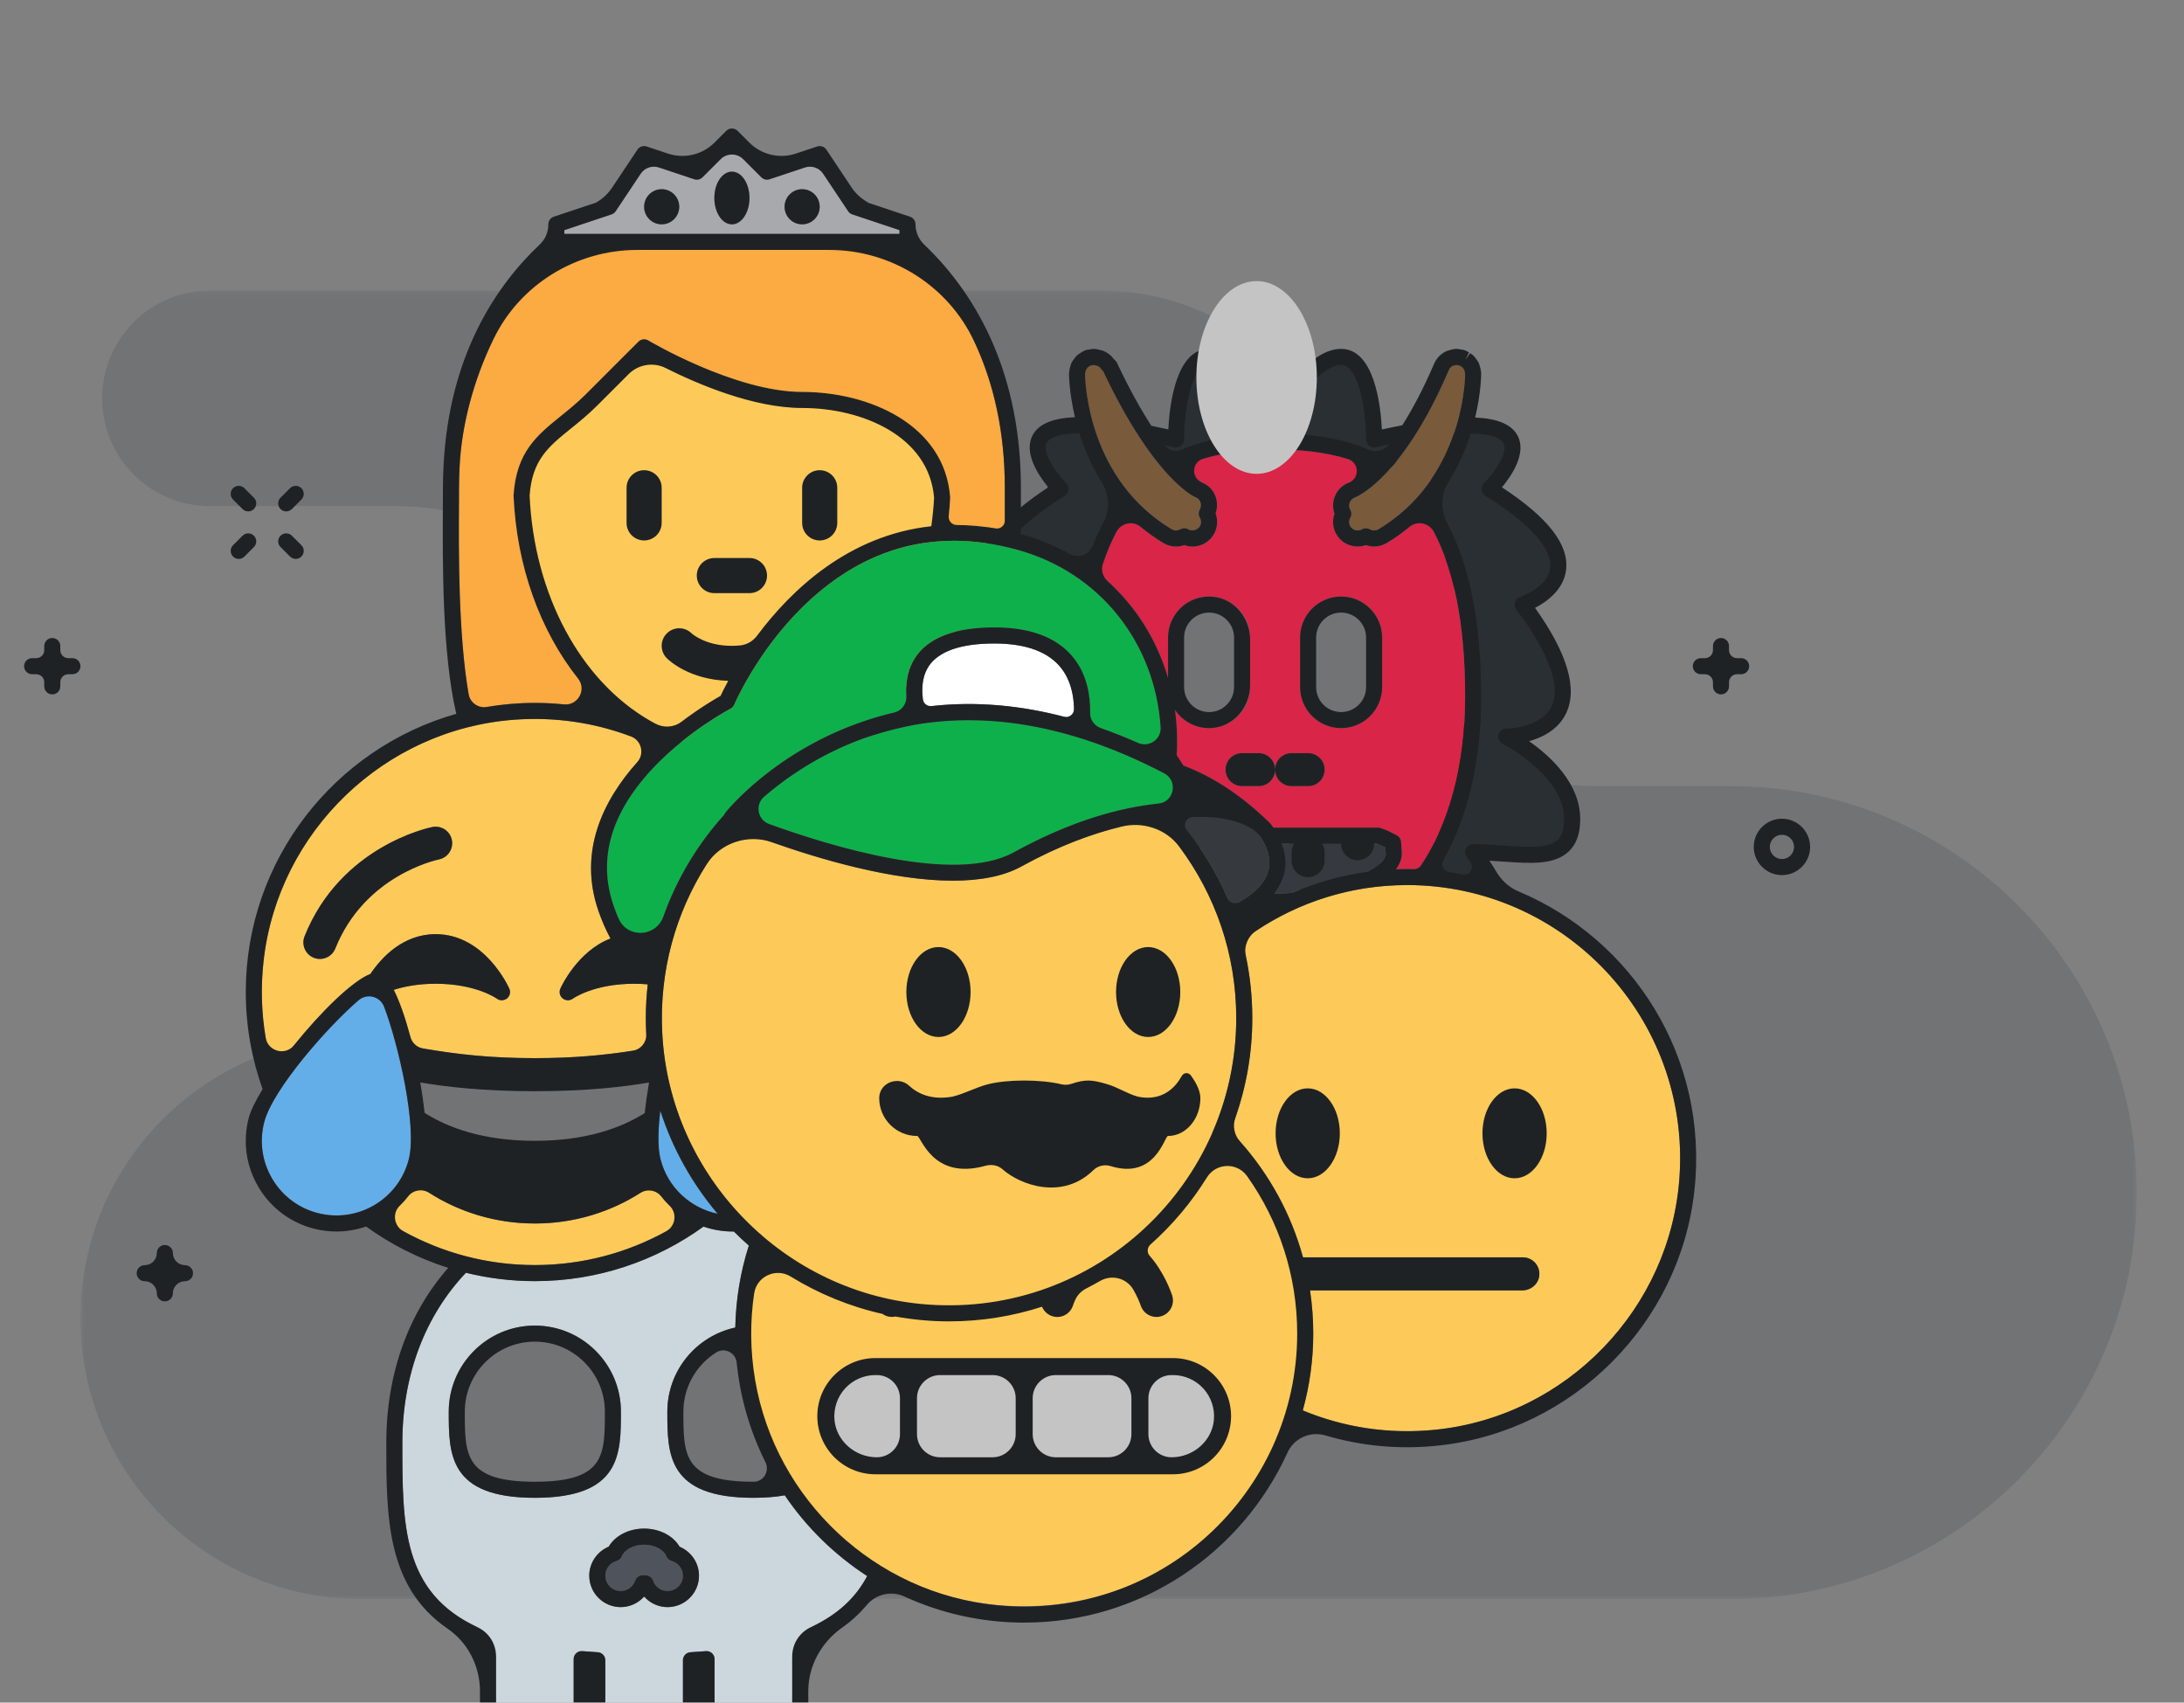<svg width="272" height="212" viewBox="0 0 272 212" fill="none" xmlns="http://www.w3.org/2000/svg">
<rect x="0" y="0" width="272" height="212" fill="#808080" stroke="none"/>
<g clip-path="url(#clip0)">
<mask id="mask0" mask-type="alpha" maskUnits="userSpaceOnUse" x="10" y="36" width="257" height="164">
<path d="M266.121 36.183V199.113H10.02V36.183H266.121Z" fill="white"/>
</mask>
<g mask="url(#mask0)">
<path fill-rule="evenodd" clip-rule="evenodd" d="M26.141 36.183H137.174C154.212 36.183 168.024 49.995 168.024 67.033V67.037C168.024 84.075 181.836 97.887 198.874 97.887H215.511C243.462 97.887 266.121 120.545 266.121 148.496V148.503C266.121 176.454 243.462 199.113 215.511 199.113H45.015C25.688 199.113 10.02 183.445 10.02 164.118C10.02 144.79 25.688 129.122 45.015 129.122H49.357C67.61 129.122 82.407 114.326 82.407 96.073V96.069C82.407 77.816 67.61 63.019 49.357 63.019H26.141C18.73 63.019 12.723 57.011 12.723 49.601C12.723 42.19 18.73 36.183 26.141 36.183Z" fill="#4F545C" fill-opacity="0.3"/>
</g>
<ellipse cx="127.5" cy="166" rx="34.5" ry="34" fill="#FDCA59"/>
<path d="M151.5 176.5C151 184 139.926 182 127.5 182C115.074 182 100 183.5 104 176.5C100 169.5 115.074 171 127.5 171C150 168 151.5 173.462 151.5 176.5Z" fill="#C4C4C4"/>
<ellipse cx="91.5" cy="65" rx="31.5" ry="28" fill="#FDCA59"/>
<path fill-rule="evenodd" clip-rule="evenodd" d="M156.694 103.847C156.536 103.694 156.38 103.554 156.222 103.406C155.655 103.146 153.005 102.041 148.635 101.907C148.013 101.889 147.333 101.894 146.606 101.923C149.42 105.138 151.697 108.83 153.3 112.864C156.212 111.478 157.361 110.016 157.793 108.941C158.801 106.431 156.9 104.089 156.694 103.847Z" fill="#36393E"/>
<path fill-rule="evenodd" clip-rule="evenodd" d="M81.051 119.991C82.335 112.934 85.577 106.553 90.204 101.442C90.237 101.373 90.254 101.296 90.303 101.234C90.555 100.916 96.604 93.409 107.965 89.676C109.686 89.11 111.403 88.677 113.111 88.356C112.711 86.378 112.703 84.234 113.677 82.396C115.087 79.735 118.197 78.303 122.919 78.14C128.016 77.957 131.686 79.274 133.8 82.035C135.795 84.641 135.918 87.916 135.683 90.179C138.768 91.182 141.737 92.431 144.555 93.833C144.572 93.554 144.586 93.276 144.593 93C144.891 81.36 137.721 71.501 126.751 68.467C124.02 67.711 121.369 67.334 118.803 67.334C111.904 67.334 105.621 70.06 100.049 75.488C94.273 81.114 91.464 87.686 91.437 87.752C91.346 87.968 91.182 88.144 90.974 88.252C90.925 88.278 85.948 90.882 81.694 95.26C76.139 100.974 74.368 106.876 76.429 112.803C77.49 115.852 78.968 118.234 81.051 119.991Z" fill="#0EB04B"/>
<path fill-rule="evenodd" clip-rule="evenodd" d="M133.724 89.577C133.867 87.691 133.689 85.175 132.205 83.243C130.615 81.172 127.795 80.124 123.817 80.124C123.545 80.124 123.27 80.129 122.988 80.139C119.033 80.275 116.495 81.349 115.444 83.333C114.732 84.678 114.754 86.378 115.098 88.033C121.534 87.159 127.821 87.89 133.724 89.577Z" fill="white"/>
<path fill-rule="evenodd" clip-rule="evenodd" d="M153.963 126.766C153.963 117.223 150.198 108.547 144.086 102.127C139.701 102.644 133.974 104.162 127.207 107.888C124.902 109.158 121.931 109.658 118.679 109.658C108.169 109.658 94.739 104.437 91.429 103.08C85.836 109.395 82.43 117.688 82.43 126.766C82.43 146.488 98.475 162.533 118.196 162.533C137.918 162.533 153.963 146.488 153.963 126.766Z" fill="#FDCA59"/>
<path fill-rule="evenodd" clip-rule="evenodd" d="M113.893 90.256C113.552 90.32 113.212 90.387 112.877 90.458C112.869 90.46 112.861 90.462 112.853 90.464C110.972 90.864 109.201 91.371 107.539 91.943C99.787 94.747 94.728 99.415 92.778 101.463C98.02 103.541 117.755 110.809 126.242 106.136C137.58 99.892 146.241 99.415 151.5 100.109C138.361 91.573 125.539 88.225 113.893 90.256Z" fill="#0EB04B"/>
<path fill-rule="evenodd" clip-rule="evenodd" d="M84.635 192.591C86.08 193.193 87.054 194.615 87.054 196.196C87.054 198.356 85.298 200.112 83.138 200.112C82.002 200.112 80.948 199.615 80.221 198.796C79.494 199.615 78.44 200.112 77.304 200.112C75.145 200.112 73.388 198.356 73.388 196.196C73.388 194.613 74.362 193.191 75.806 192.59C76.599 191.225 78.309 190.335 80.221 190.335C82.133 190.335 83.842 191.225 84.635 192.591ZM66.61 186.502C55.887 186.502 55.887 181.051 55.887 175.779C55.887 169.867 60.698 165.057 66.61 165.057C72.522 165.057 77.332 169.867 77.332 175.779C77.332 181.051 77.332 186.502 66.61 186.502ZM91.274 153.344C90.012 153.344 88.777 153.131 87.615 152.731C81.698 156.998 74.445 159.522 66.61 159.522C63.652 159.522 60.78 159.155 58.028 158.48C53.019 163.759 50.11 171.084 50.11 179.669C50.11 189.796 50.11 197.945 58.952 202.366C60.661 203.222 61.776 204.934 61.776 206.846V212.509C61.776 215.031 63.615 217.289 66.126 217.534C69.008 217.816 71.443 215.549 71.443 212.725V206.59C71.443 206.311 71.56 206.043 71.766 205.854C71.972 205.664 72.25 205.563 72.527 205.594C73.147 205.646 73.788 205.69 74.44 205.729C74.969 205.76 75.387 206.196 75.387 206.727V212.51C75.387 215.032 77.227 217.289 79.738 217.534C82.618 217.816 85.054 215.549 85.054 212.725V206.727C85.054 206.195 85.474 205.76 86.004 205.728C86.657 205.69 87.296 205.646 87.915 205.594C87.943 205.591 87.97 205.59 87.998 205.59C88.248 205.59 88.49 205.684 88.675 205.854C88.881 206.043 88.998 206.311 88.998 206.59V212.509C88.998 215.031 90.838 217.289 93.348 217.534C96.23 217.816 98.665 215.549 98.665 212.725V206.849C98.665 204.926 99.794 203.218 101.512 202.356C104.673 200.77 106.7 198.706 108.001 196.245C103.947 193.612 100.448 190.192 97.737 186.192C96.624 186.391 95.337 186.502 93.832 186.502C83.11 186.502 83.11 181.051 83.11 175.779C83.11 170.643 86.743 166.341 91.573 165.301C91.646 161.75 92.229 158.324 93.262 155.095C92.619 154.528 91.992 153.945 91.389 153.337C91.351 153.337 91.312 153.344 91.274 153.344Z" fill="#CCD6DD"/>
<path fill-rule="evenodd" clip-rule="evenodd" d="M77.443 193.781C77.326 194.065 77.085 194.28 76.789 194.363C75.964 194.594 75.388 195.349 75.388 196.197C75.388 197.254 76.248 198.113 77.304 198.113C78.11 198.113 78.833 197.596 79.102 196.827C79.247 196.414 79.646 196.102 80.079 196.158C80.099 196.158 80.196 196.165 80.216 196.167C80.236 196.165 80.343 196.158 80.363 196.158C80.375 196.157 80.385 196.157 80.397 196.157C80.82 196.157 81.199 196.425 81.34 196.827C81.61 197.596 82.332 198.113 83.138 198.113C84.194 198.113 85.054 197.254 85.054 196.197C85.054 195.35 84.477 194.596 83.65 194.362C83.355 194.279 83.114 194.065 82.997 193.781C82.646 192.93 81.505 192.336 80.221 192.336C78.936 192.336 77.794 192.93 77.443 193.781Z" fill="#4F545C"/>
<path d="M172 107C172 108.657 167.09 111 163.5 111C159.91 111 159 108.657 159 107C159 105.343 161.91 104 165.5 104C169.09 104 172 105.343 172 107Z" fill="#36393E"/>
<ellipse cx="152" cy="103" rx="5" ry="3" fill="#36393E"/>
<ellipse cx="187" cy="70" rx="7" ry="6" fill="#292F33"/>
<path d="M194 86.5C194 90.918 189.209 91 187 91C184.791 91 183 84.418 183 80C183 75.582 183.791 72 186 72C188.209 72 194 82.082 194 86.5Z" fill="#292F33"/>
<path d="M196 102C196 105.866 194.09 107 190.5 107C185.5 102 180 116 179 106.5C179 102.634 181.41 87.5 185 87.5C187 91 196 98.134 196 102Z" fill="#292F33"/>
<path d="M186.193 59.5C193 70.5 184.402 68 182.193 68C179.984 68 178.193 63.09 178.193 59.5C178.193 55.91 181 54 182.193 53C184.402 53 190.5 53.5 186.193 59.5Z" fill="#292F33"/>
<path d="M170 51C179 62 170.5 57.527 166 56.027C163.238 56.027 159 56.038 159 53C159 49.962 163.238 45.027 166 45.027C168.761 45.027 170 47.962 170 51Z" fill="#292F33"/>
<path d="M159.5 53.5C159.5 56.261 154.985 56 152.5 56C138 58 147.5 53.761 147.5 51C147.5 48.239 148.515 45 151 45C153.485 45 159.5 50.739 159.5 53.5Z" fill="#292F33"/>
<path d="M139 61.5C139.5 65 137.155 70.293 135.5 69.5C119.155 68.793 131.155 63.293 130.5 60C127.5 54.5 132.067 53.5 134 53.5C135.933 53.5 139 59.015 139 61.5Z" fill="#292F33"/>
<path fill-rule="evenodd" clip-rule="evenodd" d="M154.108 115.092C155.034 114.417 155.992 113.786 156.981 113.201C156.893 113.196 156.805 113.19 156.717 113.183C155.942 113.746 155.034 114.27 153.993 114.753C154.031 114.866 154.071 114.978 154.108 115.092ZM158.803 95.831C158.803 94.694 159.722 93.775 160.859 93.775H162.914C164.051 93.775 164.97 94.694 164.97 95.831C164.97 96.968 164.051 97.888 162.914 97.888H160.859C159.722 97.888 158.803 96.968 158.803 95.831C158.803 96.968 157.882 97.888 156.748 97.888H154.692C153.557 97.888 152.636 96.968 152.636 95.831C152.636 94.694 153.557 93.775 154.692 93.775H156.748C157.882 93.775 158.803 94.694 158.803 95.831ZM161.914 79.386C161.914 76.567 164.207 74.275 167.026 74.275C169.844 74.275 172.136 76.567 172.136 79.386V85.553C172.136 88.371 169.844 90.665 167.026 90.665C164.207 90.665 161.914 88.371 161.914 85.553V79.386ZM145.47 84.403V79.386C145.47 76.567 147.762 74.275 150.581 74.275C153.399 74.275 155.692 76.567 155.692 79.386V85.553C155.692 88.371 153.399 90.665 150.581 90.665C148.812 90.665 147.253 89.761 146.335 88.392C146.544 89.907 146.634 91.463 146.593 93.052C146.578 93.638 146.539 94.233 146.486 94.831C146.8 94.999 147.114 95.166 147.423 95.338C150.794 96.606 154.407 98.819 158.121 102.443C158.137 102.459 158.153 102.476 158.167 102.492C158.196 102.523 158.37 102.726 158.6 103.053H171.626C171.743 103.053 171.861 103.073 171.971 103.114L172.709 103.386C172.745 103.398 172.78 103.414 172.814 103.432L173.943 104.001C174.258 104.16 174.466 104.474 174.49 104.825L174.586 106.235C174.587 106.951 174.311 107.618 173.855 108.24C174.317 108.223 174.78 108.205 175.247 108.205C175.714 108.205 176.176 108.223 176.638 108.24C180.374 102.939 182.47 95.57 182.47 86.71C182.47 75.746 180.419 68.633 177.252 64.043C175.975 65.34 174.476 66.555 172.708 67.615C172.228 67.901 171.686 68.052 171.139 68.052C170.792 68.052 170.446 67.99 170.115 67.873C169.789 67.99 169.441 68.052 169.083 68.052C167.918 68.052 166.87 67.404 166.347 66.364C165.97 65.606 165.924 64.743 166.204 63.965C166.196 63.944 166.189 63.922 166.181 63.898C165.651 62.309 166.516 60.577 168.112 60.041C168.108 60.041 169.033 59.621 170.502 58.203C166.821 56.422 162.711 55.975 158.803 55.975C154.969 55.975 150.94 56.401 147.313 58.1C148.8 59.638 149.691 60.084 149.711 60.093C151.184 60.658 151.94 62.35 151.39 63.934C151.682 64.719 151.641 65.594 151.261 66.361C150.737 67.404 149.689 68.052 148.523 68.052C148.174 68.052 147.824 67.99 147.493 67.871C146.638 68.18 145.675 68.082 144.898 67.617C143.129 66.555 141.63 65.341 140.354 64.043C138.987 66.023 137.833 68.483 136.957 71.511C141.009 74.812 143.964 79.278 145.47 84.403Z" fill="#D92547"/>
<path fill-rule="evenodd" clip-rule="evenodd" d="M145.925 65.901C146.25 66.096 146.653 66.105 147 65.905C147.154 65.817 147.325 65.773 147.497 65.773C147.65 65.773 147.803 65.808 147.944 65.879C147.966 65.889 148.044 65.933 148.065 65.946C148.535 66.18 149.217 65.971 149.47 65.467C149.63 65.147 149.616 64.767 149.431 64.454C149.249 64.145 149.246 63.763 149.423 63.452C149.453 63.4 149.477 63.344 149.498 63.285C149.697 62.728 149.453 62.135 148.94 61.938C148.901 61.923 143.879 59.925 137.389 46.22C137.298 46.146 137.202 46.053 137.119 45.927C137.082 45.872 137.03 45.799 136.977 45.746C136.916 45.685 136.817 45.62 136.702 45.562C136.63 45.549 136.569 45.536 136.513 45.519C136.446 45.499 136.318 45.458 136.238 45.45C136.174 45.466 136.118 45.479 136.062 45.487L135.869 45.506L135.865 45.497C135.851 45.504 135.836 45.509 135.822 45.515V45.516L135.658 45.628C135.65 45.633 135.562 45.685 135.554 45.69C135.523 45.709 135.491 45.725 135.463 45.747L135.369 45.888C135.304 45.974 135.27 46.012 135.246 46.057C135.243 46.069 135.213 46.208 135.21 46.218C135.184 46.309 135.157 46.404 135.155 46.445C135.153 46.484 135.146 46.536 135.137 46.587C135.155 47.836 135.608 59.71 145.925 65.901ZM168.82 61.91C168.196 62.123 167.897 62.722 168.081 63.273C168.106 63.349 168.131 63.407 168.159 63.453C168.346 63.766 168.349 64.154 168.166 64.471C167.988 64.776 167.977 65.15 168.136 65.469C168.388 65.972 169.03 66.201 169.554 65.939C169.578 65.922 169.627 65.894 169.68 65.87C169.816 65.805 169.963 65.772 170.109 65.772C170.281 65.772 170.452 65.817 170.606 65.904C170.949 66.102 171.352 66.097 171.682 65.898C181.965 59.727 182.448 47.91 182.469 46.596C182.461 46.553 182.454 46.504 182.451 46.449V46.447C182.448 46.395 182.418 46.291 182.401 46.236L182.361 46.081C182.342 46.023 182.314 45.992 182.287 45.958L182.154 45.776C182.121 45.73 182.09 45.714 182.059 45.694C182.054 45.691 181.967 45.639 181.962 45.636L181.844 45.559C181.815 45.547 181.777 45.528 181.737 45.505L181.563 45.489C181.492 45.477 181.43 45.465 181.37 45.449C181.299 45.452 181.176 45.489 181.077 45.522C181.046 45.532 180.982 45.548 180.927 45.56C180.719 45.663 180.543 45.849 180.446 46.077C174.888 59.042 169.425 61.654 168.82 61.91Z" fill="#795A3B"/>
<path fill-rule="evenodd" clip-rule="evenodd" d="M159.649 109.686C159.426 110.241 159.112 110.768 158.726 111.274C158.752 111.274 158.777 111.276 158.803 111.276C159.516 111.276 160.235 111.237 160.95 111.174C163.921 109.883 167.1 108.986 170.42 108.539C171.759 107.791 172.588 106.999 172.588 106.304L172.534 105.531L171.964 105.244L171.447 105.053H170.837C171.023 105.363 171.136 105.721 171.136 106.109C171.136 107.246 170.217 108.165 169.081 108.165C167.944 108.165 167.025 107.246 167.025 106.109C167.025 105.721 167.139 105.363 167.325 105.053H164.67C164.856 105.363 164.97 105.721 164.97 106.109V108.165C164.97 109.301 164.051 110.22 162.914 110.22C161.777 110.22 160.858 109.301 160.858 108.165V106.109C160.858 105.721 160.972 105.363 161.158 105.053H159.648C160.113 106.323 160.347 107.949 159.649 109.686Z" fill="#36393F"/>
<path d="M125.142 66.02C125.144 64.346 125.144 62.595 125.144 60.735C125.144 47.133 119.888 37.388 112.867 31.12H69.41C61.713 38.521 57.708 49.275 57.246 57.953C57.192 58.938 57.166 59.848 57.166 60.734C57.166 61.401 57.162 62.168 57.157 63.019C57.123 68.999 57.057 80.961 58.756 88.395C61.286 87.83 63.912 87.522 66.61 87.522C69.932 87.522 73.147 87.984 76.203 88.831C69.036 82.844 64.447 72.887 63.96 61.748C63.958 61.71 63.959 61.674 63.961 61.637C64.316 56.27 66.882 54.198 69.853 51.799L69.856 51.796C70.866 50.981 71.911 50.138 72.954 49.094L79.515 42.534C79.84 42.211 80.343 42.147 80.736 42.383C80.844 42.448 91.539 48.801 99.903 48.801C108.29 48.801 117.635 52.893 118.333 61.876C118.336 61.918 118.337 61.96 118.335 62.003C118.278 63.145 118.165 64.269 118.024 65.382C120.26 65.31 122.627 65.494 125.142 66.02Z" fill="#FCAA42"/>
<path fill-rule="evenodd" clip-rule="evenodd" d="M99.901 27.932C98.692 27.932 97.714 26.953 97.714 25.745C97.714 24.537 98.692 23.558 99.901 23.558C101.11 23.558 102.088 24.537 102.088 25.745C102.088 26.953 101.11 27.932 99.901 27.932ZM91.154 27.932C89.947 27.932 88.967 26.464 88.967 24.652C88.967 22.839 89.947 21.371 91.154 21.371C92.363 21.371 93.34 22.839 93.34 24.652C93.34 26.464 92.363 27.932 91.154 27.932ZM82.407 27.932C81.2 27.932 80.22 26.953 80.22 25.745C80.22 24.537 81.2 23.558 82.407 23.558C83.614 23.558 84.593 24.537 84.593 25.745C84.593 26.953 83.614 27.932 82.407 27.932ZM112.022 28.654L106.145 26.695C105.934 26.624 105.753 26.486 105.63 26.301L101.68 20.376L95.844 22.321C95.484 22.442 95.088 22.347 94.82 22.079L91.154 18.413L87.487 22.079C87.22 22.347 86.824 22.443 86.464 22.321L80.628 20.376L76.678 26.301C76.555 26.486 76.374 26.624 76.163 26.695L70.286 28.654V29.119H112.022V28.654Z" fill="#A7A9AC"/>
<path fill-rule="evenodd" clip-rule="evenodd" d="M175.247 110.205C167.538 110.205 160.422 112.788 154.713 117.13C155.526 120.208 155.963 123.436 155.963 126.767C155.963 131.741 154.987 136.489 153.231 140.842C157.475 145.165 160.635 150.552 162.278 156.56H189.659C190.797 156.56 191.717 157.478 191.717 158.618C191.717 159.757 190.797 160.677 189.659 160.677H163.153C163.416 162.429 163.555 164.22 163.555 166.043C163.555 169.358 163.095 172.567 162.251 175.619C166.258 177.283 170.646 178.206 175.247 178.206C193.995 178.206 209.247 162.953 209.247 144.206C209.247 125.458 193.995 110.205 175.247 110.205Z" fill="#FDCA59"/>
<path fill-rule="evenodd" clip-rule="evenodd" d="M54.667 107.012C54.286 107.09 45.388 109.03 41.756 118.111C41.433 118.915 40.661 119.404 39.844 119.406C39.588 119.406 39.331 119.358 39.08 119.257C38.023 118.835 37.511 117.637 37.933 116.58C42.413 105.381 53.389 103.067 53.852 102.976C54.972 102.756 56.053 103.475 56.275 104.59C56.498 105.701 55.777 106.785 54.667 107.012ZM80.669 122.567C80.136 122.52 79.567 122.492 78.962 122.492C73.938 122.492 71.365 124.331 71.34 124.35C70.959 124.623 70.443 124.614 70.083 124.321C69.72 124.029 69.597 123.531 69.786 123.104C69.888 122.875 71.921 118.428 76.034 116.862C75.471 115.82 74.97 114.694 74.541 113.458C71.54 104.832 76.31 97.657 81.329 92.876C76.873 90.727 71.879 89.522 66.609 89.522C47.862 89.522 32.609 104.774 32.609 123.522C32.609 126.989 33.134 130.334 34.103 133.489C37.667 128.389 43.258 122.37 46.131 121.27C47.486 119.257 50.162 116.316 54.256 116.316C60.346 116.316 63.309 122.826 63.433 123.104C63.622 123.533 63.5 124.034 63.134 124.326C62.947 124.475 62.718 124.551 62.492 124.551C62.277 124.551 62.059 124.484 61.878 124.348C61.82 124.307 59.251 122.492 54.256 122.492C52.035 122.492 50.296 122.852 49.041 123.254C49.907 124.966 50.739 127.53 51.422 130.33C56.144 131.184 60.548 131.757 66.609 131.757C72.165 131.757 76.328 131.276 80.62 130.537C80.496 129.297 80.431 128.039 80.431 126.766C80.431 125.346 80.516 123.947 80.669 122.567ZM85.529 151.756C83.797 150.732 82.334 149.254 81.345 147.431C77.476 150.358 72.403 152.346 66.61 152.346C60.8 152.346 55.717 150.347 51.844 147.407C50.859 149.234 49.4 150.715 47.67 151.744C53.087 155.391 59.603 157.522 66.61 157.522C73.607 157.522 80.116 155.395 85.529 151.756Z" fill="#FDCA59"/>
<path fill-rule="evenodd" clip-rule="evenodd" d="M50.913 144.337C52.206 139.238 48.325 124.886 46.712 123.117C44.45 123.9 34.191 134.66 32.898 139.762C32.286 142.169 32.648 144.669 33.919 146.803C35.188 148.937 37.212 150.446 39.617 151.056C44.584 152.318 49.651 149.304 50.913 144.337ZM82.264 144.337C83.166 147.887 86.013 150.428 89.377 151.135C86.218 147.404 83.768 143.057 82.239 138.299C81.947 140.721 81.899 142.898 82.264 144.337Z" fill="#63AEE9"/>
<path fill-rule="evenodd" clip-rule="evenodd" d="M66.609 184.502C57.887 184.502 57.887 181.219 57.887 175.779C57.887 170.97 61.799 167.057 66.609 167.057C71.419 167.057 75.331 170.97 75.331 175.779C75.331 181.219 75.331 184.502 66.609 184.502ZM77.331 175.779C77.331 169.867 72.521 165.057 66.609 165.057C60.697 165.057 55.887 169.867 55.887 175.779C55.887 181.051 55.887 186.502 66.609 186.502C77.331 186.502 77.331 181.051 77.331 175.779ZM83.138 198.113C82.332 198.113 81.61 197.596 81.34 196.827C81.2 196.425 80.82 196.157 80.397 196.157C80.386 196.157 80.375 196.157 80.364 196.158C80.344 196.158 80.237 196.165 80.217 196.167C80.197 196.165 80.099 196.158 80.079 196.158C79.646 196.102 79.247 196.414 79.102 196.827C78.833 197.596 78.11 198.113 77.305 198.113C76.248 198.113 75.388 197.254 75.388 196.197C75.388 195.349 75.964 194.594 76.789 194.363C77.085 194.28 77.326 194.065 77.443 193.781C77.794 192.93 78.936 192.336 80.221 192.336C81.505 192.336 82.646 192.93 82.997 193.781C83.114 194.065 83.355 194.279 83.65 194.362C84.477 194.596 85.055 195.35 85.055 196.197C85.055 197.254 84.195 198.113 83.138 198.113ZM84.635 192.592C83.842 191.225 82.133 190.336 80.221 190.336C78.309 190.336 76.599 191.225 75.806 192.591C74.362 193.191 73.388 194.614 73.388 196.197C73.388 198.356 75.145 200.113 77.305 200.113C78.44 200.113 79.494 199.616 80.221 198.797C80.949 199.616 82.002 200.113 83.138 200.113C85.298 200.113 87.055 198.356 87.055 196.197C87.055 194.616 86.08 193.193 84.635 192.592ZM162.914 93.776H160.858C159.722 93.776 158.803 94.694 158.803 95.831C158.803 96.967 159.722 97.887 160.858 97.887H162.914C164.051 97.887 164.97 96.967 164.97 95.831C164.97 94.694 164.051 93.776 162.914 93.776ZM156.747 93.776H154.691C153.557 93.776 152.636 94.694 152.636 95.831C152.636 96.967 153.557 97.887 154.691 97.887H156.747C157.882 97.887 158.802 96.967 158.802 95.831C158.802 94.694 157.882 93.776 156.747 93.776ZM170.136 85.553C170.136 87.269 168.74 88.664 167.025 88.664C165.309 88.664 163.914 87.269 163.914 85.553V79.386C163.914 77.67 165.309 76.275 167.025 76.275C168.74 76.275 170.136 77.67 170.136 79.386V85.553ZM167.025 74.275C164.207 74.275 161.914 76.568 161.914 79.386V85.553C161.914 88.371 164.207 90.664 167.025 90.664C169.844 90.664 172.136 88.371 172.136 85.553V79.386C172.136 76.568 169.844 74.275 167.025 74.275ZM93.341 69.482H88.967C87.76 69.482 86.78 70.46 86.78 71.669C86.78 72.878 87.76 73.856 88.967 73.856H93.341C94.55 73.856 95.528 72.878 95.528 71.669C95.528 70.46 94.55 69.482 93.341 69.482ZM80.22 58.548C79.013 58.548 78.033 59.526 78.033 60.735V65.108C78.033 66.318 79.013 67.295 80.22 67.295C81.428 67.295 82.407 66.318 82.407 65.108V60.735C82.407 59.526 81.428 58.548 80.22 58.548ZM102.088 58.548C100.879 58.548 99.901 59.526 99.901 60.735V65.108C99.901 66.318 100.879 67.295 102.088 67.295C103.297 67.295 104.275 66.318 104.275 65.108V60.735C104.275 59.526 103.297 58.548 102.088 58.548ZM91.154 21.372C89.947 21.372 88.967 22.84 88.967 24.651C88.967 26.465 89.947 27.933 91.154 27.933C92.363 27.933 93.341 26.465 93.341 24.651C93.341 22.84 92.363 21.372 91.154 21.372ZM82.407 23.558C81.2 23.558 80.22 24.537 80.22 25.746C80.22 26.953 81.2 27.932 82.407 27.932C83.614 27.932 84.594 26.953 84.594 25.746C84.594 24.537 83.614 23.558 82.407 23.558ZM99.901 23.558C98.692 23.558 97.714 24.537 97.714 25.746C97.714 26.953 98.692 27.932 99.901 27.932C101.11 27.932 102.088 26.953 102.088 25.746C102.088 24.537 101.11 23.558 99.901 23.558ZM162.865 135.517C160.656 135.517 158.865 138.025 158.865 141.118C158.865 144.212 160.656 146.717 162.865 146.717C165.074 146.717 166.865 144.212 166.865 141.118C166.865 138.025 165.074 135.517 162.865 135.517ZM188.629 135.517C186.42 135.517 184.629 138.025 184.629 141.118C184.629 144.212 186.42 146.717 188.629 146.717C190.838 146.717 192.629 144.212 192.629 141.118C192.629 138.025 190.838 135.517 188.629 135.517Z" fill="#1F2225"/>
<mask id="mask1" mask-type="alpha" maskUnits="userSpaceOnUse" x="26" y="15" width="189" height="216">
<path d="M215 15H26V231H215V15Z" fill="white"/>
</mask>
<g mask="url(#mask1)">
<path fill-rule="evenodd" clip-rule="evenodd" d="M178.819 178.021C172.917 178.629 167.283 177.709 162.252 175.619C163.095 172.567 163.555 169.358 163.555 166.042C163.555 164.219 163.416 162.428 163.153 160.676H189.545C190.622 160.676 191.602 159.9 191.707 158.828C191.829 157.594 190.866 156.559 189.659 156.559H162.278C160.793 151.128 158.069 146.207 154.424 142.118C153.72 141.328 153.496 140.21 153.846 139.212C155.214 135.313 155.964 131.126 155.964 126.766C155.964 124.101 155.683 121.501 155.154 118.991C154.903 117.798 155.423 116.577 156.437 115.901C161.828 112.306 168.296 110.206 175.247 110.206C194.768 110.206 210.5 126.742 209.169 146.542C208.069 162.901 195.128 176.339 178.819 178.021ZM124.131 199.874C109.035 198.389 96.596 186.798 94.049 171.846C93.416 168.131 93.409 164.51 93.924 161.057C94.243 158.919 96.636 157.82 98.478 158.953C101.958 161.092 105.81 162.684 109.913 163.606C110.071 163.716 110.241 163.813 110.433 163.877C110.799 164 111.171 164.005 111.521 163.93C113.69 164.319 115.918 164.533 118.197 164.533C122.236 164.533 126.127 163.888 129.778 162.708C129.999 163.241 130.432 163.681 131.022 163.877C132.109 164.239 133.264 163.655 133.624 162.576C133.681 162.406 133.777 162.158 133.908 161.862C134.185 161.235 134.689 160.741 135.299 160.429C135.878 160.134 136.448 159.824 137.009 159.5C138.458 158.664 140.305 159.132 141.143 160.58C141.596 161.362 141.92 162.124 142.073 162.576C142.36 163.438 143.163 163.984 144.025 163.984C144.241 163.984 144.46 163.949 144.676 163.877C145.755 163.519 146.337 162.353 145.977 161.275C145.828 160.826 144.948 158.364 143.183 156.365C142.819 155.954 142.87 155.333 143.28 154.967C146.005 152.542 148.376 149.729 150.308 146.616C151.447 144.78 154.073 144.691 155.322 146.455C159.245 151.995 161.555 158.752 161.555 166.042C161.555 185.92 144.409 201.868 124.131 199.874ZM95.328 182.063C95.883 183.176 95.108 184.501 93.863 184.502H93.832C85.11 184.502 85.11 181.219 85.11 175.78C85.11 172.667 86.75 169.937 89.21 168.395C90.256 167.741 91.622 168.439 91.745 169.667C92.189 174.082 93.431 178.262 95.328 182.063ZM100.964 202.621C99.561 203.274 98.665 204.688 98.665 206.235V212.509C98.665 215.032 96.826 217.29 94.315 217.535C91.434 217.816 88.998 215.549 88.998 212.725V206.59C88.998 206.311 88.881 206.043 88.675 205.854C88.49 205.684 88.248 205.59 87.998 205.59C87.97 205.59 87.943 205.591 87.915 205.594C87.296 205.646 86.657 205.69 86.004 205.728C85.474 205.76 85.054 206.196 85.054 206.727V212.509C85.054 215.033 83.214 217.29 80.703 217.535C77.822 217.816 75.387 215.549 75.387 212.725V206.727C75.387 206.197 74.969 205.76 74.44 205.729C73.788 205.69 73.147 205.646 72.527 205.594C72.25 205.563 71.972 205.665 71.766 205.854C71.56 206.043 71.443 206.311 71.443 206.59V212.509C71.443 215.032 69.604 217.29 67.093 217.535C64.212 217.816 61.776 215.549 61.776 212.725V206.236C61.776 204.697 60.897 203.279 59.501 202.631C50.11 198.276 50.11 190.001 50.11 179.669C50.11 171.084 53.019 163.759 58.027 158.48C60.779 159.156 63.652 159.522 66.61 159.522C74.445 159.522 81.698 156.999 87.615 152.731C88.777 153.131 90.012 153.344 91.274 153.344C91.312 153.344 91.351 153.337 91.389 153.337C91.992 153.946 92.619 154.529 93.262 155.095C92.229 158.325 91.646 161.75 91.573 165.301C86.743 166.341 83.11 170.643 83.11 175.78C83.11 181.051 83.11 186.502 93.832 186.502C95.337 186.502 96.624 186.391 97.737 186.192C100.448 190.192 103.946 193.612 108.001 196.246C106.626 198.846 104.441 201.002 100.964 202.621ZM49.799 150.113C50.163 149.759 50.504 149.38 50.819 148.977C51.453 148.165 52.593 147.981 53.463 148.535C57.09 150.846 61.578 152.346 66.61 152.346C71.629 152.346 76.107 150.854 79.731 148.551C80.599 148 81.735 148.182 82.369 148.991C82.685 149.393 83.026 149.771 83.389 150.124C84.365 151.071 84.141 152.674 82.949 153.33C78.097 156 72.528 157.522 66.61 157.522C60.679 157.522 55.1 155.996 50.242 153.315C49.053 152.66 48.826 151.06 49.799 150.113ZM39.617 151.056C37.212 150.447 35.188 148.937 33.919 146.803C32.649 144.669 32.287 142.169 32.898 139.762C33.944 135.638 40.848 127.816 44.651 124.556C45.712 123.647 47.339 124.06 47.837 125.366C49.623 130.045 51.959 140.215 50.914 144.337C49.652 149.304 44.585 152.319 39.617 151.056ZM80.831 134.789C80.605 136.096 80.423 137.383 80.294 138.597C77.414 140.413 73.038 142.051 66.61 142.051C60.148 142.051 55.76 140.395 52.881 138.569C52.752 137.361 52.57 136.081 52.345 134.781C55.428 135.317 60.172 135.875 66.61 135.875C73.017 135.875 77.747 135.322 80.831 134.789ZM32.836 119.566C34.672 103.502 47.908 90.813 64.032 89.618C69.168 89.237 74.089 90.005 78.564 91.691C79.889 92.191 80.3 93.852 79.357 94.91C75.178 99.591 71.94 105.98 74.541 113.458C74.97 114.694 75.471 115.82 76.034 116.862C71.922 118.428 69.888 122.875 69.786 123.104C69.597 123.531 69.72 124.029 70.083 124.321C70.443 124.614 70.96 124.624 71.34 124.35C71.365 124.332 73.939 122.493 78.963 122.493C79.568 122.493 80.136 122.52 80.67 122.567C80.516 123.947 80.431 125.346 80.431 126.766C80.431 127.435 80.449 128.099 80.484 128.758C80.538 129.788 79.802 130.681 78.785 130.837C75.111 131.403 71.371 131.757 66.61 131.757C61.098 131.757 56.957 131.284 52.701 130.555C51.932 130.424 51.308 129.849 51.107 129.095C50.49 126.784 49.778 124.711 49.041 123.254C50.296 122.852 52.035 122.493 54.256 122.493C59.251 122.493 61.82 124.307 61.878 124.348C62.059 124.484 62.277 124.551 62.492 124.551C62.718 124.551 62.947 124.475 63.134 124.327C63.501 124.035 63.622 123.533 63.433 123.104C63.309 122.827 60.346 116.316 54.256 116.316C50.162 116.316 47.486 119.257 46.132 121.27C43.872 122.135 39.932 126.042 36.618 130.152C35.53 131.5 33.376 130.916 33.087 129.207C32.562 126.114 32.457 122.88 32.836 119.566ZM57.157 63.019C57.162 62.168 57.166 61.401 57.166 60.734C57.166 59.848 57.192 58.938 57.245 57.953C57.506 53.054 58.896 47.495 61.442 42.25C64.762 35.407 71.767 31.12 79.373 31.12H103.271C111.011 31.12 118.09 35.566 121.365 42.58C123.72 47.623 125.144 53.657 125.144 60.735C125.144 62.16 125.144 63.521 125.143 64.833C125.143 65.453 124.58 65.902 123.968 65.797C122.298 65.512 120.694 65.378 119.151 65.368C118.553 65.364 118.092 64.857 118.155 64.263C118.234 63.516 118.297 62.764 118.335 62.004C118.334 61.962 118.333 61.92 118.333 61.879C117.637 52.894 108.291 48.801 99.902 48.801C91.539 48.801 80.843 42.448 80.736 42.383C80.342 42.147 79.84 42.211 79.515 42.534L72.954 49.094C71.909 50.139 70.864 50.983 69.853 51.799C66.882 54.197 64.318 56.269 63.961 61.633C63.961 61.67 63.96 61.71 63.96 61.749C64.343 70.519 67.27 78.558 71.996 84.501C73.089 85.875 71.973 87.883 70.227 87.706C69.037 87.584 67.831 87.522 66.61 87.522C64.572 87.522 62.575 87.698 60.63 88.027C59.564 88.208 58.548 87.491 58.363 86.425C57.068 78.988 57.126 68.495 57.157 63.019ZM70.287 28.654L76.163 26.695C76.374 26.625 76.556 26.486 76.679 26.3L79.781 21.647C80.281 20.897 81.222 20.574 82.078 20.859L86.465 22.321C86.824 22.443 87.22 22.347 87.488 22.08L89.74 19.828C90.521 19.046 91.787 19.046 92.569 19.828L94.82 22.079C95.089 22.347 95.485 22.441 95.844 22.321L100.231 20.859C101.087 20.574 102.027 20.897 102.527 21.647L105.63 26.301C105.753 26.486 105.934 26.625 106.145 26.695L112.022 28.654V29.12H70.287V28.654ZM127.142 65.853C128.371 64.657 130.122 63.29 132.611 61.734C132.868 61.574 133.038 61.304 133.073 61.002C133.109 60.702 133.006 60.4 132.793 60.184C131.699 59.074 129.672 56.374 130.382 55.112C130.59 54.743 131.391 53.979 134.424 53.944C135.028 55.867 135.916 57.982 137.219 60.062C138.184 61.6 138.24 63.52 137.385 65.122C136.919 65.995 136.483 66.935 136.082 67.946C135.626 69.095 134.284 69.565 133.204 68.961C131.376 67.941 129.396 67.123 127.284 66.539C127.236 66.525 127.19 66.517 127.142 66.504V65.853ZM135.155 46.445C135.158 46.404 135.184 46.309 135.21 46.218C135.213 46.208 135.244 46.069 135.247 46.057C135.271 46.012 135.305 45.974 135.37 45.888L135.463 45.747C135.491 45.725 135.524 45.709 135.554 45.69C135.563 45.685 135.65 45.633 135.658 45.627L135.822 45.516C135.837 45.51 135.851 45.503 135.866 45.497L135.87 45.506L136.062 45.487C136.119 45.479 136.174 45.466 136.238 45.45C136.318 45.458 136.446 45.499 136.513 45.519C136.569 45.536 136.63 45.549 136.702 45.562C136.818 45.62 136.916 45.685 136.977 45.746C137.031 45.799 137.082 45.872 137.119 45.927C137.202 46.053 137.298 46.146 137.39 46.22C143.879 59.925 148.902 61.923 148.941 61.938C149.453 62.135 149.697 62.728 149.498 63.285C149.477 63.344 149.453 63.4 149.423 63.452C149.247 63.763 149.25 64.145 149.432 64.454C149.616 64.767 149.631 65.147 149.471 65.467C149.218 65.971 148.536 66.18 148.066 65.946C148.044 65.933 147.966 65.889 147.944 65.878C147.803 65.808 147.65 65.773 147.497 65.773C147.326 65.773 147.154 65.817 147.001 65.905C146.653 66.105 146.25 66.096 145.925 65.901C135.609 59.709 135.156 47.835 135.137 46.586C135.146 46.536 135.153 46.484 135.155 46.445ZM146.24 55.693C146.537 55.761 146.85 55.693 147.09 55.503C147.33 55.314 147.47 55.025 147.47 54.719C147.47 51.692 148.23 45.441 150.581 45.441C153.12 45.441 156.423 50.146 157.909 53.111C158.248 53.789 159.359 53.789 159.697 53.111C161.183 50.146 164.486 45.441 167.026 45.441C169.371 45.441 170.134 51.692 170.136 54.719C170.136 55.025 170.276 55.313 170.515 55.502C170.753 55.692 171.066 55.763 171.362 55.693C171.935 55.56 172.48 55.44 173.012 55.325L173.001 55.339C172.42 56.111 171.389 56.388 170.502 56.009C166.657 54.366 162.524 53.975 158.803 53.975C155.091 53.975 150.968 54.363 147.131 55.996C146.399 56.307 145.543 56.07 145.066 55.433C145.062 55.429 145.059 55.424 145.055 55.419C145.44 55.506 145.835 55.597 146.24 55.693ZM180.446 46.077C180.543 45.848 180.719 45.664 180.927 45.561C180.982 45.548 181.046 45.533 181.077 45.522C181.176 45.49 181.299 45.452 181.37 45.449C181.43 45.464 181.492 45.478 181.563 45.489L181.736 45.505C181.777 45.528 181.815 45.547 181.844 45.559L181.962 45.635C181.967 45.638 182.054 45.692 182.059 45.695C182.09 45.713 182.121 45.73 182.154 45.776L182.287 45.958C182.314 45.992 182.342 46.024 182.361 46.081L182.401 46.236C182.418 46.292 182.448 46.396 182.451 46.447V46.449C182.454 46.503 182.461 46.552 182.469 46.596C182.448 47.91 181.965 59.728 171.682 65.899C171.352 66.096 170.949 66.102 170.606 65.905C170.452 65.817 170.281 65.773 170.109 65.773C169.963 65.773 169.816 65.805 169.68 65.87C169.627 65.895 169.578 65.922 169.554 65.939C169.03 66.202 168.388 65.972 168.136 65.469C167.977 65.15 167.988 64.777 168.166 64.47C168.349 64.155 168.346 63.766 168.159 63.454C168.131 63.407 168.106 63.349 168.081 63.274C167.897 62.722 168.196 62.123 168.82 61.911C169.425 61.655 174.888 59.042 180.446 46.077ZM147.47 85.553V79.386C147.47 77.67 148.865 76.275 150.581 76.275C152.297 76.275 153.692 77.67 153.692 79.386V85.553C153.692 87.269 152.297 88.665 150.581 88.665C148.865 88.665 147.47 87.269 147.47 85.553ZM167.025 105.053C167.025 106.19 167.944 107.109 169.081 107.109C170.217 107.109 171.136 106.19 171.136 105.053H167.025ZM171.447 105.053L171.965 105.244L172.534 105.531L172.589 106.304C172.589 107 171.759 107.792 170.421 108.539C167.1 108.986 163.922 109.883 160.95 111.174C160.235 111.237 159.516 111.276 158.803 111.276C158.777 111.276 158.752 111.274 158.726 111.274C159.112 110.768 159.426 110.241 159.649 109.686C160.347 107.949 160.113 106.323 159.648 105.053H161.158C160.972 105.363 160.859 105.721 160.859 106.109V107.164C160.859 108.3 161.777 109.219 162.914 109.219C164.051 109.219 164.97 108.3 164.97 107.164V106.109C164.97 105.721 164.856 105.363 164.67 105.053H171.447ZM154.305 112.346C153.781 112.639 153.121 112.408 152.883 111.856C151.559 108.788 149.84 105.929 147.79 103.344C147.285 102.708 147.726 101.775 148.537 101.737C150.612 101.639 153.921 101.792 156.222 103.406C156.38 103.554 156.537 103.694 156.694 103.847C156.9 104.089 158.802 106.431 157.793 108.941C157.415 109.882 156.486 111.122 154.305 112.346ZM82.478 128.62C82.086 120.899 84.161 113.675 87.98 107.662C89.714 104.931 93.134 103.807 96.184 104.887C101.904 106.914 111.059 109.658 118.679 109.658C121.931 109.658 124.903 109.158 127.208 107.888C131.895 105.307 136.083 103.786 139.672 102.922C142.364 102.275 145.224 103.218 146.88 105.438C151.325 111.396 153.964 118.777 153.964 126.766C153.964 147.33 136.52 163.895 115.653 162.444C97.767 161.201 83.388 146.526 82.478 128.62ZM82.238 138.299C83.768 143.057 86.218 147.405 89.377 151.135C86.013 150.428 83.166 147.887 82.264 144.337C81.899 142.898 81.946 140.721 82.238 138.299ZM115.444 83.333C116.495 81.349 119.033 80.275 122.988 80.138C123.27 80.128 123.546 80.124 123.817 80.124C127.795 80.124 130.615 81.171 132.206 83.243C133.361 84.747 133.724 86.605 133.761 88.244C133.777 88.917 133.152 89.412 132.499 89.242C127.248 87.874 121.711 87.283 116.048 87.916C115.504 87.976 115.002 87.599 114.936 87.054C114.774 85.722 114.872 84.413 115.444 83.333ZM144.983 96.286C146.74 97.205 146.258 99.847 144.286 100.054C139.452 100.561 133.377 102.207 126.243 106.136C118.952 110.15 103.362 105.353 95.787 102.604C94.341 102.079 94.006 100.203 95.171 99.198C97.807 96.923 101.98 93.955 107.54 91.944C109.201 91.372 110.973 90.865 112.854 90.464C112.861 90.462 112.869 90.46 112.878 90.458C113.213 90.387 113.552 90.321 113.894 90.256C123.605 88.562 134.134 90.61 144.983 96.286ZM90.975 88.251C91.182 88.144 91.346 87.967 91.437 87.751C91.465 87.686 94.273 81.114 100.049 75.488C105.621 70.06 111.904 67.333 118.804 67.333C121.369 67.333 124.02 67.71 126.751 68.466C136.946 71.286 143.86 80 144.546 90.561C144.644 92.06 143.104 93.113 141.73 92.503C140.227 91.837 138.686 91.22 137.113 90.665C136.306 90.379 135.755 89.629 135.769 88.774C135.802 86.681 135.411 84.14 133.8 82.035C131.686 79.274 128.016 77.957 122.92 78.14C118.197 78.302 115.088 79.735 113.677 82.396C112.978 83.716 112.785 85.194 112.88 86.655C112.943 87.627 112.304 88.503 111.356 88.725C110.228 88.988 109.097 89.303 107.965 89.675C96.604 93.409 90.555 100.916 90.303 101.234C90.254 101.295 90.237 101.373 90.205 101.442C86.9 105.092 84.301 109.391 82.618 114.122C81.696 116.712 78.12 116.879 77.031 114.354C76.817 113.858 76.616 113.34 76.429 112.802C74.368 106.875 76.14 100.974 81.694 95.259C85.949 90.881 90.925 88.278 90.975 88.251ZM115.987 65.524C105.671 66.639 98.526 73.473 94.298 79.138C93.788 79.822 93.031 80.275 92.183 80.364C91.861 80.397 91.519 80.417 91.154 80.417C87.881 80.417 86.232 78.951 86.118 78.848C85.263 78.017 83.894 78.022 83.048 78.87C82.193 79.725 82.193 81.107 83.048 81.962C83.328 82.244 85.864 84.626 90.689 84.776C90.229 85.625 89.91 86.283 89.741 86.647C89.015 87.052 87.114 88.166 84.861 89.877C83.926 90.588 82.662 90.658 81.625 90.107C81.399 89.987 81.173 89.862 80.949 89.733C72.253 84.725 66.513 73.993 65.96 61.715C66.27 57.262 68.302 55.622 71.11 53.355C72.112 52.545 73.249 51.628 74.368 50.508L78.295 46.582C79.511 45.366 81.366 45.056 82.902 45.828C86.864 47.816 93.823 50.801 99.902 50.801C107.379 50.801 115.694 54.296 116.334 61.968C116.272 63.171 116.147 64.355 115.987 65.524ZM174.49 104.827C174.466 104.474 174.258 104.161 173.943 104.001L172.814 103.432C172.779 103.415 172.745 103.399 172.709 103.386L171.971 103.115C171.861 103.074 171.743 103.053 171.626 103.053H158.6C158.37 102.726 158.195 102.524 158.167 102.493C158.152 102.476 158.137 102.459 158.121 102.444C154.393 98.805 150.767 96.589 147.386 95.324C147.095 94.875 146.839 94.481 146.548 94.034C146.569 93.705 146.585 93.376 146.593 93.051C146.633 91.463 146.544 89.908 146.335 88.392C147.313 89.85 149.019 90.781 150.929 90.653C153.652 90.471 155.692 88.058 155.692 85.331V79.614C155.692 76.946 153.746 74.559 151.091 74.3C148.044 74.002 145.47 76.4 145.47 79.386V84.403C144.09 79.706 141.491 75.562 137.947 72.361C137.36 71.83 137.094 71.016 137.344 70.265C137.839 68.775 138.405 67.435 139.036 66.233C139.618 65.124 141.078 64.794 142.042 65.594C142.906 66.312 143.855 66.991 144.898 67.617C145.675 68.083 146.638 68.179 147.493 67.872C147.823 67.991 148.173 68.052 148.523 68.052C149.689 68.052 150.736 67.405 151.26 66.361C151.641 65.594 151.682 64.719 151.39 63.933C151.94 62.35 151.184 60.659 149.711 60.093C149.704 60.09 149.603 60.04 149.418 59.918C148.33 59.208 148.556 57.528 149.798 57.143C152.731 56.232 155.826 55.975 158.803 55.975C161.814 55.975 164.946 56.241 167.909 57.177C169.214 57.59 169.362 59.41 168.141 60.027L168.111 60.042C166.516 60.577 165.651 62.31 166.181 63.899C166.189 63.921 166.196 63.944 166.204 63.965C165.923 64.743 165.969 65.607 166.347 66.364C166.87 67.405 167.918 68.052 169.083 68.052C169.441 68.052 169.789 67.991 170.115 67.873C170.445 67.991 170.792 68.052 171.139 68.052C171.686 68.052 172.228 67.902 172.708 67.616C173.752 66.99 174.701 66.31 175.567 65.591C176.522 64.798 177.98 65.11 178.559 66.208C180.971 70.782 182.47 77.338 182.47 86.709C182.47 95.319 180.491 102.52 176.953 107.784C176.759 108.072 176.428 108.232 176.082 108.221C175.805 108.211 175.527 108.206 175.247 108.206C174.78 108.206 174.317 108.223 173.855 108.241C174.311 107.619 174.587 106.952 174.586 106.236L174.49 104.827ZM183.167 53.987C186.22 54.028 187.022 54.795 187.228 55.166C187.926 56.418 185.905 59.085 184.817 60.181C184.602 60.397 184.498 60.699 184.532 61C184.568 61.303 184.737 61.573 184.996 61.734C192.014 66.121 193.254 69.041 193.058 70.717C192.776 73.13 189.353 74.315 189.32 74.327C189.015 74.428 188.777 74.669 188.682 74.977C188.586 75.284 188.644 75.618 188.837 75.875C192.933 81.336 194.448 85.531 193.218 88.002C191.889 90.672 187.622 90.72 187.579 90.72C187.116 90.722 186.715 91.042 186.609 91.492C186.503 91.942 186.719 92.407 187.133 92.615C187.21 92.653 194.803 96.528 194.803 101.998C194.803 103.224 194.536 104.07 193.986 104.583C192.823 105.667 190.162 105.481 187.344 105.287C186.09 105.199 184.792 105.109 183.47 105.109C183.088 105.109 182.739 105.327 182.571 105.669C182.404 106.012 182.446 106.421 182.68 106.723C182.832 106.918 182.976 107.107 183.112 107.291C183.664 108.031 183.021 109.044 182.114 108.868C181.57 108.761 181.022 108.667 180.469 108.585C179.79 108.486 179.414 107.725 179.752 107.128C182.793 101.754 184.47 94.818 184.47 86.709C184.47 76.913 182.834 70.015 180.248 65.166C179.384 63.546 179.418 61.607 180.392 60.051C181.682 57.991 182.565 55.896 183.167 53.987ZM189.109 110.99C187.922 110.493 186.962 109.599 186.318 108.485C186.075 108.066 185.799 107.628 185.486 107.17C186.065 107.203 186.64 107.243 187.206 107.282C190.611 107.519 193.551 107.722 195.35 106.045C196.328 105.133 196.803 103.809 196.803 101.998C196.803 97.511 193.039 94.109 190.438 92.294C192.083 91.835 194.014 90.882 195.004 88.903C196.534 85.842 195.247 81.4 191.178 75.689C192.59 74.96 194.746 73.456 195.043 70.96C195.417 67.815 192.802 64.446 187.058 60.679C188.269 59.222 190.193 56.381 188.977 54.194C188.225 52.842 186.504 52.11 183.719 51.991C184.446 48.948 184.47 46.719 184.47 46.494C184.47 46.428 184.459 46.335 184.442 46.254C184.421 46.025 184.366 45.826 184.306 45.616C184.282 45.516 184.246 45.366 184.17 45.204C184.075 45.001 183.958 44.849 183.872 44.738L183.799 44.638C183.733 44.542 183.641 44.41 183.497 44.274C183.349 44.137 183.201 44.048 183.093 43.983L182.496 44.79L182.955 43.895C182.868 43.837 182.756 43.762 182.608 43.696C182.551 43.664 182.49 43.634 182.436 43.615C182.219 43.539 182.029 43.524 181.861 43.51C181.757 43.48 181.539 43.411 181.268 43.453C180.986 43.468 180.731 43.535 180.501 43.607C180.417 43.624 180.281 43.661 180.215 43.689C179.485 44 178.913 44.57 178.607 45.292C177.249 48.459 175.902 50.966 174.647 52.95C173.83 53.108 172.991 53.278 172.102 53.475C171.953 50.458 171.161 43.441 167.026 43.441C163.523 43.441 160.326 48.015 158.803 50.589C157.281 48.015 154.084 43.441 150.581 43.441C146.447 43.441 145.654 50.451 145.504 53.47C144.773 53.305 144.074 53.158 143.392 53.019C142.115 51.042 140.701 48.54 139.204 45.378C139.105 45.042 138.861 44.83 138.711 44.714C138.614 44.581 138.502 44.442 138.387 44.327C138.132 44.076 137.799 43.857 137.408 43.685C137.257 43.623 137.124 43.606 137.103 43.608C136.881 43.539 136.64 43.472 136.352 43.454C136.083 43.415 135.87 43.478 135.718 43.512C135.588 43.522 135.39 43.538 135.149 43.624C135.109 43.639 135.06 43.662 135.015 43.687C134.861 43.755 134.742 43.835 134.653 43.895L134.537 43.968C134.418 44.039 134.256 44.134 134.109 44.276C133.975 44.4 133.886 44.527 133.827 44.611L133.744 44.722C133.655 44.839 133.533 45 133.441 45.199C133.362 45.363 133.325 45.514 133.283 45.683C133.239 45.838 133.186 46.028 133.165 46.253C133.148 46.334 133.136 46.43 133.136 46.497C133.136 46.721 133.16 48.928 133.876 51.947C131.11 52.06 129.394 52.788 128.638 54.133C127.403 56.332 129.34 59.208 130.552 60.676C129.254 61.527 128.124 62.357 127.144 63.169V60.735C127.144 47.066 122.066 37.098 115.132 30.484C114.438 29.823 114.022 28.921 114.022 27.962V27.933C114.022 27.503 113.747 27.121 113.339 26.985L108.229 25.282C108.163 25.243 108.097 25.205 108.03 25.167C107.253 24.717 106.576 24.115 106.078 23.368L102.921 18.632C102.671 18.256 102.2 18.095 101.772 18.238L99.114 19.124C97.082 19.8 94.841 19.272 93.326 17.757L91.861 16.292C91.471 15.902 90.838 15.902 90.447 16.292L88.983 17.757C87.467 19.272 85.227 19.8 83.195 19.124L80.536 18.238C80.108 18.095 79.638 18.256 79.388 18.631L76.247 23.344C75.732 24.117 75.046 24.76 74.242 25.225L74.23 25.232L68.97 26.985C68.562 27.121 68.287 27.502 68.287 27.933V27.966C68.287 28.898 67.913 29.79 67.236 30.428C61.852 35.504 55.98 44.113 55.248 57.845C55.193 58.867 55.166 59.812 55.166 60.734C55.166 61.397 55.162 62.162 55.157 63.007C55.117 69.996 55.054 81.337 56.827 88.883C41.717 93.158 30.61 107.062 30.61 123.522C30.61 127.763 31.352 131.833 32.705 135.616C31.827 137.052 31.199 138.327 30.96 139.27C30.217 142.195 30.657 145.233 32.2 147.826C33.743 150.418 36.202 152.254 39.126 152.996C40.055 153.231 40.986 153.344 41.904 153.344C43.176 153.344 44.419 153.126 45.59 152.72C48.673 154.947 52.117 156.703 55.822 157.87C50.93 163.429 48.11 170.939 48.11 179.669C48.11 188.833 48.11 197.563 55.752 202.801C58.302 204.549 59.776 207.488 59.776 210.58V212.457C59.776 216.102 62.516 219.306 66.155 219.543C68.457 219.693 70.539 218.695 71.882 217.067C72.684 216.094 74.188 216.168 75.002 217.131C76.256 218.615 78.13 219.558 80.22 219.558C82.311 219.558 84.185 218.615 85.439 217.131C86.253 216.168 87.756 216.094 88.559 217.067C89.902 218.695 91.984 219.693 94.286 219.543C97.924 219.306 100.665 216.102 100.665 212.457V210.58C100.665 207.399 102.296 204.495 104.892 202.658C106.089 201.812 107.092 200.877 107.935 199.868C109.074 198.5 110.988 198.038 112.607 198.78C117.162 200.872 122.223 202.042 127.555 202.042C142.118 202.042 154.68 193.346 160.343 180.877C161.155 179.088 163.174 178.172 165.059 178.731C169.527 180.055 174.352 180.537 179.357 179.974C195.905 178.115 209.19 164.836 211.021 148.286C212.862 131.636 203.265 116.919 189.109 110.99Z" fill="#1F2225"/>
</g>
<path fill-rule="evenodd" clip-rule="evenodd" d="M39.08 119.257C39.331 119.358 39.589 119.405 39.844 119.405C40.661 119.403 41.434 118.915 41.757 118.111C45.388 109.029 54.287 107.09 54.667 107.012C55.777 106.785 56.498 105.701 56.275 104.59C56.053 103.475 54.972 102.756 53.852 102.976C53.389 103.067 42.413 105.381 37.934 116.58C37.511 117.637 38.024 118.835 39.08 119.257ZM109.025 171.219C107.587 171.219 106.206 171.83 105.237 172.897C104.269 173.962 103.794 175.399 103.932 176.839C104.18 179.427 106.496 181.454 109.204 181.454C110.792 181.454 112.084 180.162 112.084 178.574V174.099C112.084 172.511 110.792 171.219 109.204 171.219H109.025ZM117.082 171.219C115.494 171.219 114.202 172.511 114.202 174.099V178.574C114.202 180.162 115.494 181.454 117.082 181.454H123.616C125.204 181.454 126.496 180.162 126.496 178.574V174.099C126.496 172.511 125.204 171.219 123.616 171.219H117.082ZM131.493 171.219C129.905 171.219 128.613 172.511 128.613 174.099V178.574C128.613 180.162 129.905 181.454 131.493 181.454H138.028C139.616 181.454 140.908 180.162 140.908 178.574V174.099C140.908 172.511 139.616 171.219 138.028 171.219H131.493ZM145.905 171.219C144.317 171.219 143.025 172.511 143.025 174.099V178.574C143.025 180.162 144.317 181.454 145.905 181.454C148.613 181.454 150.929 179.427 151.178 176.839C151.316 175.399 150.84 173.962 149.872 172.897C148.903 171.83 147.523 171.219 146.084 171.219H145.905ZM109.025 183.573C105.035 183.573 101.79 180.326 101.79 176.336C101.79 172.347 105.035 169.102 109.025 169.102H146.084C150.074 169.102 153.319 172.347 153.319 176.336C153.319 180.326 150.074 183.573 146.084 183.573H109.025ZM116.879 129.123C119.088 129.123 120.879 126.617 120.879 123.522C120.879 120.43 119.088 117.923 116.879 117.923C114.67 117.923 112.879 120.43 112.879 123.522C112.879 126.617 114.67 129.123 116.879 129.123ZM142.995 129.123C145.205 129.123 146.995 126.617 146.995 123.522C146.995 120.43 145.205 117.923 142.995 117.923C140.786 117.923 138.995 120.43 138.995 123.522C138.995 126.617 140.786 129.123 142.995 129.123ZM114.219 141.447C114.723 141.447 116.086 147.015 122.728 145.159C123.464 144.954 124.272 145.075 124.843 145.584C127.024 147.529 132.285 149.503 136.175 145.699C136.736 145.15 137.574 144.966 138.323 145.199C143.887 146.934 145.037 141.447 145.465 141.447C147.692 141.447 149.497 139.333 149.497 136.725C149.497 135.747 148.865 134.666 148.329 133.925C148.013 133.488 147.423 133.524 147.158 134.007C146.469 135.262 144.868 137.195 141.727 136.556C140.414 136.193 139.237 135.4 137.932 135.009C135.954 134.416 135.162 134.385 133.44 134.952C133.048 135.082 132.62 135.113 132.219 135.016C129.581 134.383 125.441 134.393 123.039 135.009C121.512 135.4 120.133 136.193 118.596 136.556C115.976 137.011 114.271 136.162 113.215 135.181C111.954 134.01 109.778 134.704 109.522 136.406C109.506 136.513 109.497 136.62 109.497 136.725C109.497 139.333 111.611 141.447 114.219 141.447ZM216.846 81.953H216.336C215.784 81.953 215.336 81.505 215.336 80.953V80.442C215.336 79.889 214.888 79.442 214.336 79.442C213.783 79.442 213.336 79.889 213.336 80.442V80.953C213.336 81.505 212.888 81.953 212.336 81.953H211.826C211.274 81.953 210.826 82.4 210.826 82.953C210.826 83.505 211.274 83.953 211.826 83.953H212.336C212.888 83.953 213.336 84.4 213.336 84.953V85.463C213.336 86.014 213.783 86.463 214.336 86.463C214.888 86.463 215.336 86.014 215.336 85.463V84.953C215.336 84.4 215.784 83.953 216.336 83.953H216.846C217.398 83.953 217.846 83.505 217.846 82.953C217.846 82.4 217.398 81.953 216.846 81.953ZM9.02 81.953H8.51C7.958 81.953 7.51 81.505 7.51 80.953V80.442C7.51 79.889 7.062 79.442 6.51 79.442C5.957 79.442 5.51 79.889 5.51 80.442V80.953C5.51 81.505 5.062 81.953 4.51 81.953H4C3.448 81.953 3 82.4 3 82.953C3 83.505 3.448 83.953 4 83.953H4.51C5.062 83.953 5.51 84.4 5.51 84.953V85.463C5.51 86.014 5.957 86.463 6.51 86.463C7.062 86.463 7.51 86.014 7.51 85.463V84.953C7.51 84.4 7.958 83.953 8.51 83.953H9.02C9.572 83.953 10.02 83.505 10.02 82.953C10.02 82.4 9.572 81.953 9.02 81.953ZM23.04 157.533C22.206 157.533 21.53 156.857 21.53 156.023C21.53 155.47 21.082 155.023 20.53 155.023C19.977 155.023 19.53 155.47 19.53 156.023C19.53 156.857 18.854 157.533 18.02 157.533C17.468 157.533 17.02 157.98 17.02 158.533C17.02 159.086 17.468 159.533 18.02 159.533C18.854 159.533 19.53 160.209 19.53 161.043C19.53 161.595 19.977 162.043 20.53 162.043C21.082 162.043 21.53 161.595 21.53 161.043C21.53 160.209 22.206 159.533 23.04 159.533C23.592 159.533 24.04 159.086 24.04 158.533C24.04 157.98 23.592 157.533 23.04 157.533ZM35.646 63.679C35.902 63.679 36.158 63.581 36.353 63.386L37.537 62.202C37.927 61.812 37.927 61.179 37.537 60.788C37.146 60.398 36.513 60.398 36.123 60.788L34.939 61.972C34.548 62.363 34.548 62.995 34.939 63.386C35.134 63.581 35.39 63.679 35.646 63.679ZM31.621 66.706C31.23 66.314 30.598 66.314 30.207 66.706L29.024 67.888C28.633 68.278 28.633 68.912 29.024 69.302C29.219 69.498 29.475 69.596 29.731 69.596C29.987 69.596 30.243 69.498 30.438 69.302L31.621 68.12C32.012 67.728 32.012 67.097 31.621 66.706ZM36.123 69.302C36.318 69.497 36.574 69.595 36.83 69.595C37.086 69.595 37.342 69.497 37.538 69.302C37.928 68.911 37.928 68.278 37.537 67.888L36.353 66.705C35.963 66.315 35.33 66.315 34.939 66.705C34.549 67.096 34.549 67.73 34.939 68.119L36.123 69.302ZM30.206 63.386C30.401 63.581 30.657 63.679 30.913 63.679C31.169 63.679 31.425 63.581 31.62 63.386C32.011 62.995 32.011 62.363 31.62 61.972L30.438 60.788C30.047 60.398 29.415 60.398 29.023 60.788C28.633 61.179 28.633 61.812 29.023 62.202L30.206 63.386ZM221.926 106.965C221.093 106.965 220.416 106.287 220.416 105.455C220.416 104.622 221.093 103.944 221.926 103.944C222.759 103.944 223.436 104.622 223.436 105.455C223.436 106.287 222.759 106.965 221.926 106.965ZM221.926 101.944C219.99 101.944 218.416 103.52 218.416 105.455C218.416 107.391 219.99 108.965 221.926 108.965C223.862 108.965 225.436 107.391 225.436 105.455C225.436 103.52 223.862 101.944 221.926 101.944Z" fill="#1F2225"/>
<ellipse cx="156.5" cy="47" rx="7.5" ry="12" fill="#C4C4C4"/>
</g>
<defs>
<clipPath id="clip0">
<rect width="272" height="212" fill="white"/>
</clipPath>
</defs>
</svg>
